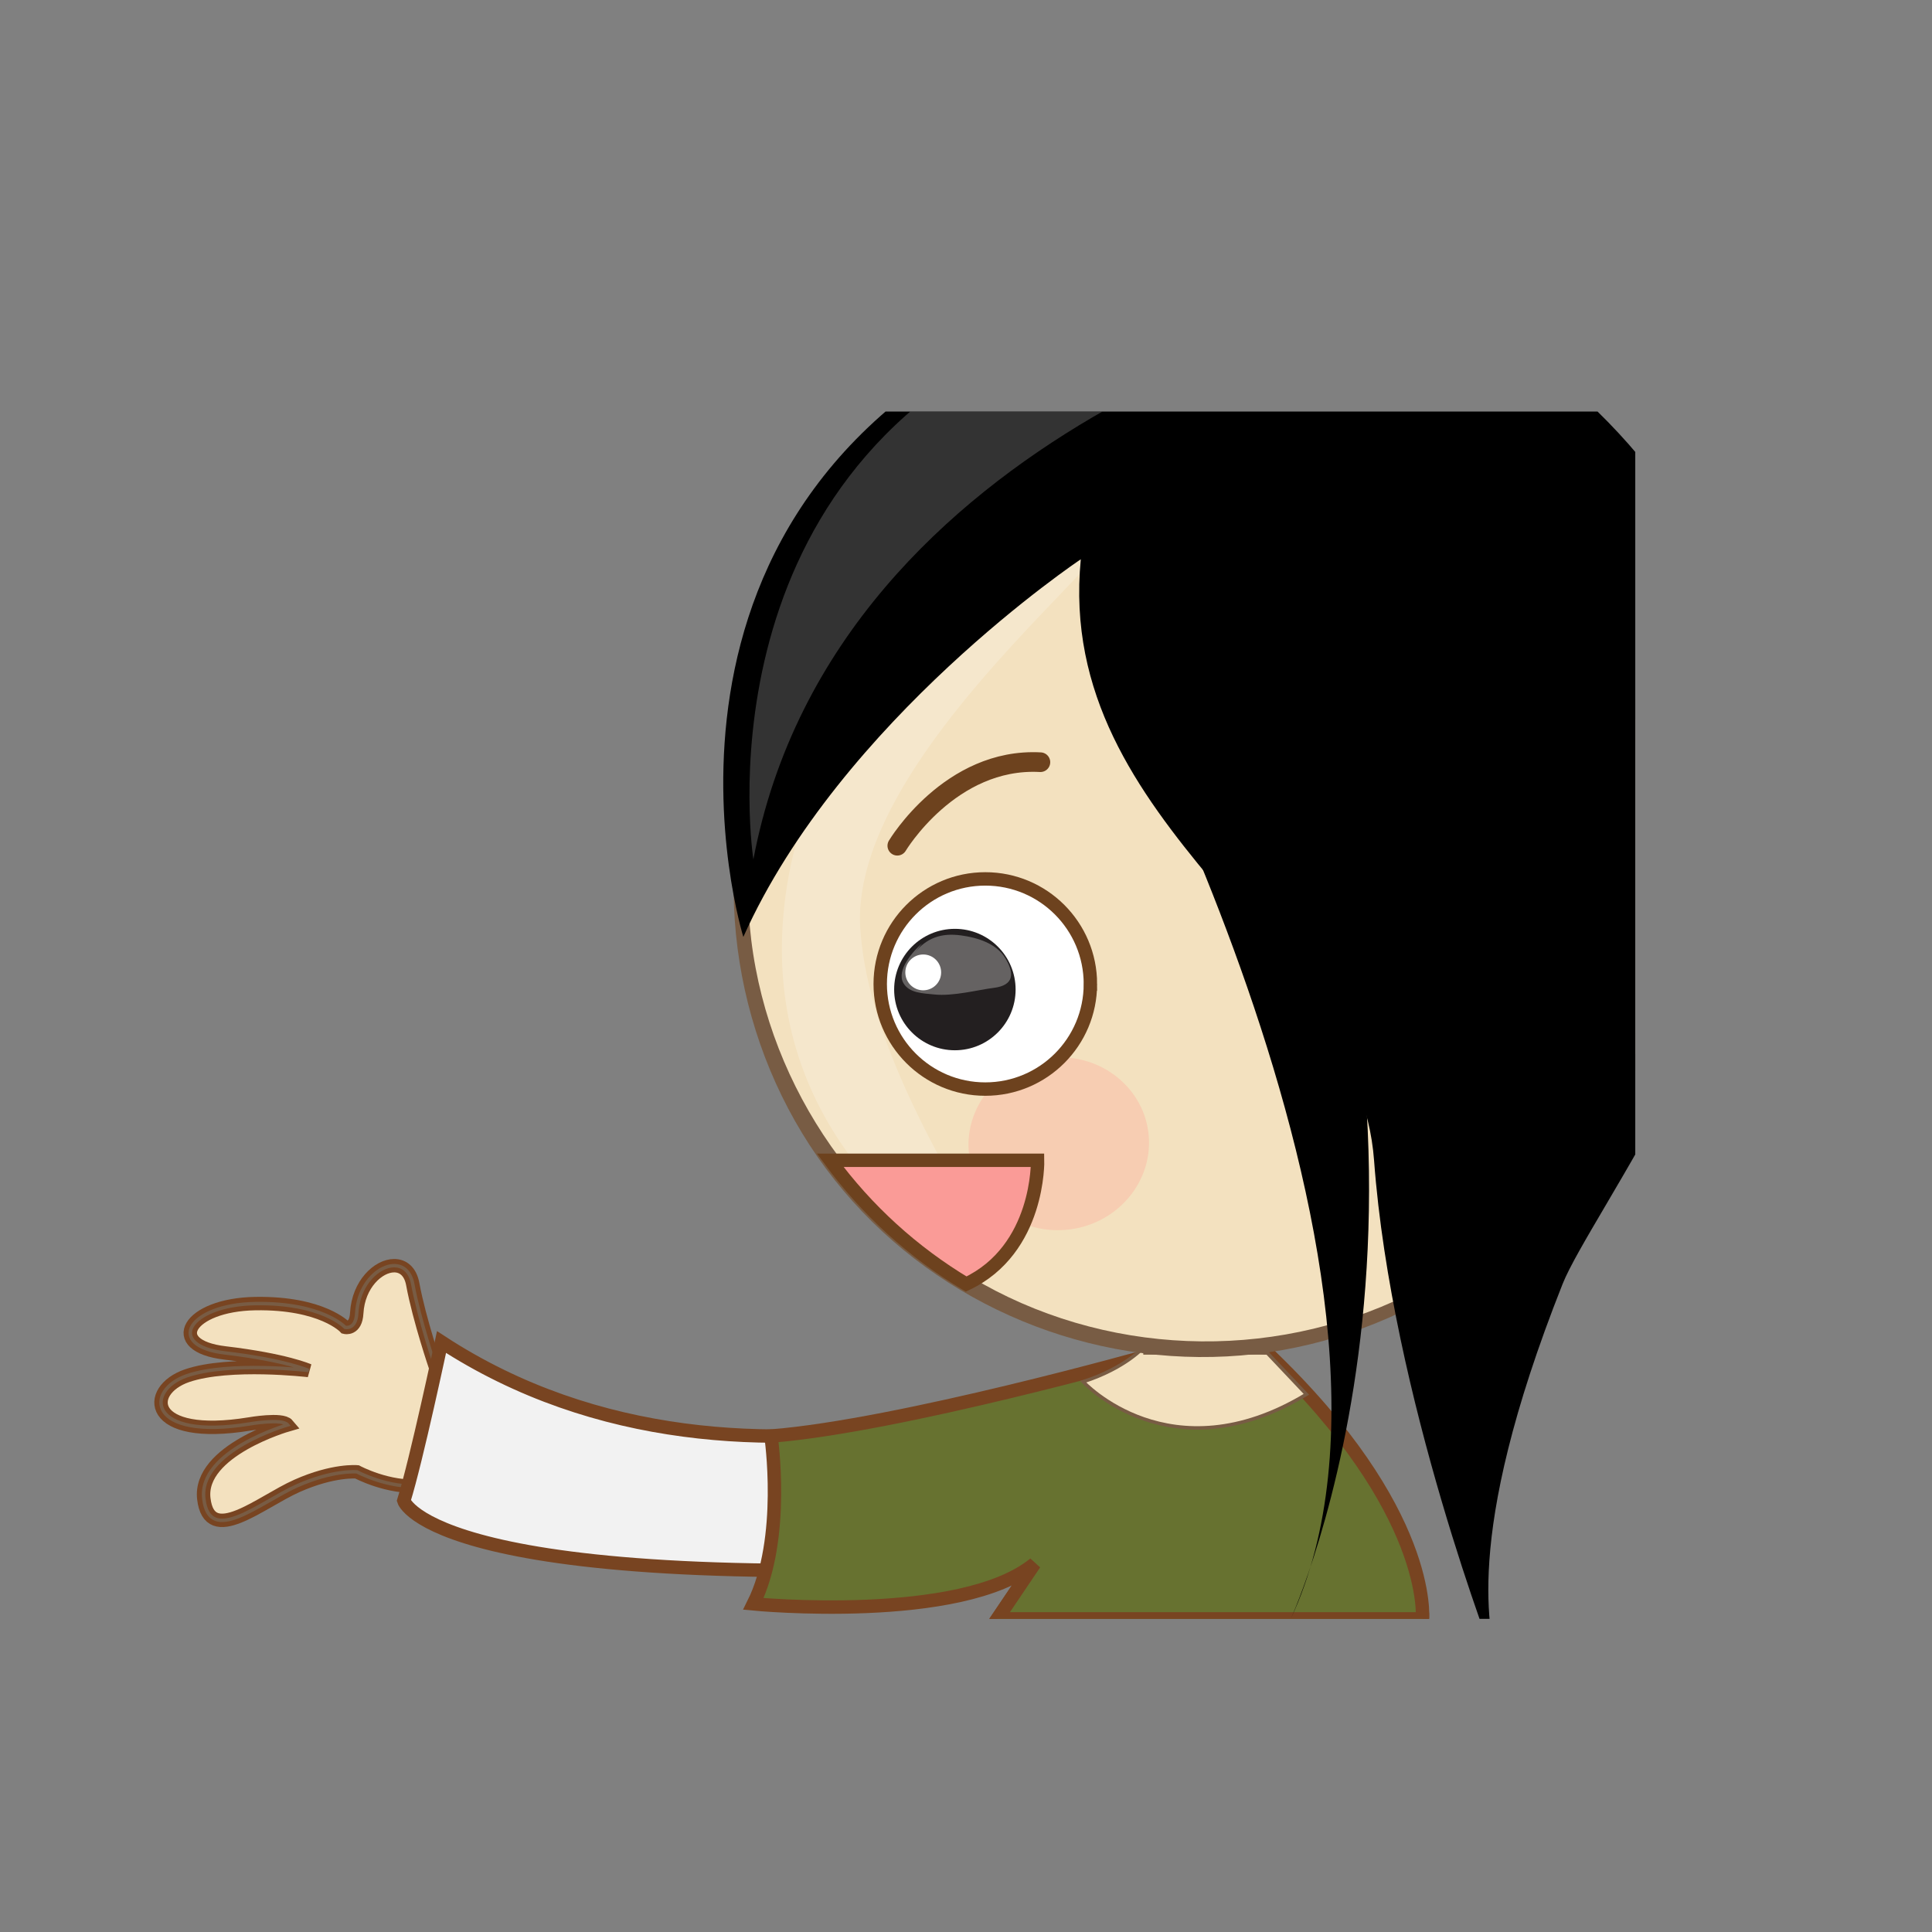<svg:svg xmlns:dc="http://purl.org/dc/elements/1.1/" xmlns:ns1="http://sodipodi.sourceforge.net/DTD/sodipodi-0.dtd" xmlns:ns2="http://www.inkscape.org/namespaces/inkscape" xmlns:ns4="http://creativecommons.org/ns#" xmlns:rdf="http://www.w3.org/1999/02/22-rdf-syntax-ns#" xmlns:svg="http://www.w3.org/2000/svg" height="1440.206" id="svg9355" version="1.1" viewBox="-115.119 -306.768 1440.206 1440.206" width="1440.206" ns1:docname="girl_side.ai" ns2:version="0.48.0 r9654" xml:space="preserve">
  <svg:rect x="-115.119" y="-306.768" width="1440.206" height="1440.206" fill="#808080" stroke="none"/>
  <svg:defs id="defs9359">
    <svg:linearGradient gradientTransform="matrix(167.77 0 0 -167.77 400.81 134.68)" gradientUnits="userSpaceOnUse" id="linearGradient9377">
      <svg:stop id="stop9379" offset="0" style="stop-color:#f3e1bf" />
      <svg:stop id="stop9381" offset="1" style="stop-color:#ffc595" />
    </svg:linearGradient>
    <svg:clipPath clipPathUnits="userSpaceOnUse" id="clipPath9389">
      <svg:path d="m0 720h1280v-720h-1280v720z" id="path9391" ns2:connector-curvature="0" />
    </svg:clipPath>
    <svg:linearGradient gradientTransform="matrix(133.13 0 0 -133.13 950.74 139.46)" gradientUnits="userSpaceOnUse" id="linearGradient9417">
      <svg:stop id="stop9419" offset="0" style="stop-color:#f3e1bf" />
      <svg:stop id="stop9421" offset="1" style="stop-color:#ffc595" />
    </svg:linearGradient>
    <svg:clipPath clipPathUnits="userSpaceOnUse" id="clipPath9429">
      <svg:path d="m0 720h1280v-720h-1280v720z" id="path9431" ns2:connector-curvature="0" />
    </svg:clipPath>
    <svg:linearGradient gradientTransform="matrix(72.872 0 0 -72.872 987.65 206.81)" gradientUnits="userSpaceOnUse" id="linearGradient9449">
      <svg:stop id="stop9451" offset="0" style="stop-color:#f3e1bf" />
      <svg:stop id="stop9453" offset="1" style="stop-color:#ffc595" />
    </svg:linearGradient>
    <svg:clipPath clipPathUnits="userSpaceOnUse" id="clipPath9461">
      <svg:path d="m0 720h1280v-720h-1280v720z" id="path9463" ns2:connector-curvature="0" />
    </svg:clipPath>
    <svg:linearGradient gradientTransform="matrix(552.18 0 0 -552.18 746.46 436.72)" gradientUnits="userSpaceOnUse" id="linearGradient9479">
      <svg:stop id="stop9481" offset="0" style="stop-color:#f3e1bf" />
      <svg:stop id="stop9483" offset="1" style="stop-color:#ffc595" />
    </svg:linearGradient>
    <svg:clipPath clipPathUnits="userSpaceOnUse" id="clipPath9491">
      <svg:path d="m0 720h1280v-720h-1280v720z" id="path9493" ns2:connector-curvature="0" />
    </svg:clipPath>
    <svg:clipPath clipPathUnits="userSpaceOnUse" id="clipPath9503">
      <svg:path d="m771.06 649.44h196.3v-442.49h-196.3v442.49z" id="path9505" ns2:connector-curvature="0" />
    </svg:clipPath>
    <svg:clipPath clipPathUnits="userSpaceOnUse" id="clipPath9527">
      <svg:path d="m751.74 795.73h369.51v-342.83h-369.51v342.83z" id="path9529" ns2:connector-curvature="0" />
    </svg:clipPath>
    <svg:clipPath clipPathUnits="userSpaceOnUse" id="clipPath9543">
      <svg:path d="m882.35 334.93h107.68v-103.15h-107.68v103.15z" id="path9545" ns2:connector-curvature="0" />
    </svg:clipPath>
    <svg:clipPath clipPathUnits="userSpaceOnUse" id="clipPath9559">
      <svg:path d="m0 720h1280v-720h-1280v720z" id="path9561" ns2:connector-curvature="0" />
    </svg:clipPath>
    <svg:clipPath clipPathUnits="userSpaceOnUse" id="clipPath9587">
      <svg:path d="m0 720h1280v-720h-1280v720z" id="path9589" ns2:connector-curvature="0" />
    </svg:clipPath>
    <svg:clipPath clipPathUnits="userSpaceOnUse" id="clipPath9615">
      <svg:path d="m842.48 407.98h65.298v-35.853h-65.298v35.853z" id="path9617" ns2:connector-curvature="0" />
    </svg:clipPath>
  </svg:defs>
  <ns1:namedview bordercolor="#666666" borderopacity="1" fit-margin-bottom="0" fit-margin-left="0" fit-margin-right="0" fit-margin-top="0" gridtolerance="10" guidetolerance="10" id="namedview9357" objecttolerance="10" pagecolor="#ffffff" showgrid="false" ns2:current-layer="g9595" ns2:cx="324.49594" ns2:cy="367.72222" ns2:pageopacity="0" ns2:pageshadow="2" ns2:window-height="706" ns2:window-maximized="1" ns2:window-width="1366" ns2:window-x="-8" ns2:window-y="-8" ns2:zoom="0.21213203" />
  <svg:g id="g9363" transform="matrix(1.25 0 0 -1.25 -496.11 900)" ns2:groupmode="layer" ns2:label="girl_side">
    <svg:g id="g9365" style="stroke:#784421;stroke-width:8">
      <svg:g id="g9367" style="stroke:#784421;stroke-width:8">
        <svg:g id="g9373" style="stroke:#784421;stroke-width:8">
          <svg:g id="g9375" style="stroke:#784421;stroke-width:8">
            <svg:path d="m517.53 182.3c-0.538-10.046-6.915-8.457-6.915-8.457s-13.617 14.824-53.617 14.158-54.001-25.184-18.001-29.424c36-4.242 49.831-10.463 49.831-10.463s-47.163 5.553-72.497-3.113c-25.33-8.68-24.08-38.78 37.26-28.78 0 0 19.413 3.44 22.747-0.56 0 0-53.334-15.333-50-44 3.333-28.667 33.686-2.092 55.51 7.62 21.823 9.713 35.824 8.38 35.824 8.38s18.666-10.092 37.999-8.38c0 0 21.453 42.616 9.06 70.211 0 0-9.873 28.818-13.802 50.16-1.397 7.588-5.842 10.966-11.053 10.966-9.447 0.002-21.416-11.094-22.339-28.325" id="path9383" style="stroke:#784421;stroke-width:8;fill:url(#linearGradient9377)" ns2:connector-curvature="0" />
          </svg:g>
        </svg:g>
      </svg:g>
    </svg:g>
    <svg:g id="g9385">
      <svg:g clip-path="url(#clipPath9389)" id="g9387">
        <svg:g id="g9393" transform="translate(564.73 149.5)">
          <svg:path d="m0 0s-9.873 28.818-13.801 50.16c-3.929 21.342-31.96 9.378-33.392-17.358-0.538-10.047-6.916-8.458-6.916-8.458s-13.617 14.824-53.617 14.158-54-25.184-18-29.425 49.83-10.462 49.83-10.462-47.163 5.553-72.497-3.113c-25.333-8.666-24.079-38.773 37.254-28.773 0 0 19.413 3.44 22.746-0.56 0 0-53.333-15.333-50-44 3.334-28.667 33.686-2.093 55.51 7.62s35.824 8.38 35.824 8.38 18.667-10.093 38-8.38c0 0 21.452 42.616 9.059 70.211z" id="path9395" style="stroke:#785c44;stroke-width:2.053;fill:none" ns2:connector-curvature="0" />
        </svg:g>
        <svg:g id="g9397" style="stroke:#784421;stroke-width:8" transform="translate(990.03 157.06)">
          <svg:path d="m0 0s-235.94-113.33-421.93 8.012c0 0-15-70.646-22.499-94.645 0 0 17.405-57.051 376.18-37.498l-22.202-32.926h253.49s3.91 59.237-92.54 158.58c-0.003-0.001-26.548-55.88-70.5-1.52" id="path9399" style="stroke:#784421;stroke-width:8;fill:#f2f2f2" ns2:connector-curvature="0" />
        </svg:g>
        <svg:g id="g9401" style="stroke:#784421;stroke-width:8" transform="translate(990.03 157.06)">
          <svg:path d="m0 0s-148.68-41.954-225.45-48.054c0 0 9.005-61.078-10.494-100.08 0 0 123.9-11.999 167.69 23.999l-22.202-32.926h253.49s6.402 64.167-92.54 158.58c-0.003-0.001-37.047-67.879-70.5-1.52" id="path9403" style="stroke:#784421;stroke-width:8;fill:#677230" ns2:connector-curvature="0" />
        </svg:g>
      </svg:g>
    </svg:g>
    <svg:g id="g9405">
      <svg:g id="g9407">
        <svg:g id="g9413">
          <svg:g id="g9415">
            <svg:path d="m987.65 162.82s-10.877-12.967-36.912-21.4c0 0 52.008-56.636 133.13-7.526l-23.35 24.687-70.497 6.492-2.375-2.253z" id="path9423" style="fill:url(#linearGradient9417)" ns2:connector-curvature="0" />
          </svg:g>
        </svg:g>
      </svg:g>
    </svg:g>
    <svg:g id="g9425">
      <svg:g clip-path="url(#clipPath9429)" id="g9427">
        <svg:g id="g9433" transform="translate(987.65 162.82)">
          <svg:path d="m0 0s-10.877-12.967-36.912-21.4c0 0 52.008-56.636 133.13-7.526l-23.346 24.686-70.497 6.493" id="path9435" style="stroke:#785c44;stroke-width:2.053;fill:none" ns2:connector-curvature="0" />
        </svg:g>
      </svg:g>
    </svg:g>
    <svg:g id="g9437">
      <svg:g id="g9439">
        <svg:g id="g9445">
          <svg:g id="g9447">
            <svg:path d="m987.65 158.58h72.872v96.477h-72.872v-96.477z" id="path9455" style="fill:url(#linearGradient9449)" ns2:connector-curvature="0" />
          </svg:g>
        </svg:g>
      </svg:g>
    </svg:g>
    <svg:g id="g9457">
      <svg:g clip-path="url(#clipPath9461)" id="g9459">
        <svg:path d="m1060.5 158.58h-72.872v96.478h72.872v-96.478z" id="path9465" style="stroke:#785c44;stroke-width:2.053;fill:none" ns2:connector-curvature="0" />
      </svg:g>
    </svg:g>
    <svg:g id="g9467">
      <svg:g id="g9469">
        <svg:g id="g9475">
          <svg:g id="g9477">
            <svg:path d="m746.46 436.72c0-152.48 123.61-276.09 276.09-276.09 117.24 0 217.41 73.081 257.45 176.16v199.85c-40.043 103.08-140.22 176.16-257.45 176.16-152.48 0-276.09-123.61-276.09-276.09" id="path9485" style="fill:url(#linearGradient9479)" ns2:connector-curvature="0" />
          </svg:g>
        </svg:g>
      </svg:g>
    </svg:g>
    <svg:g id="g9487">
      <svg:g clip-path="url(#clipPath9491)" id="g9489">
        <svg:g id="g9495" transform="translate(1294.4 435.57)">
          <svg:path d="m0 0c-0.226-90.171-45.533-175.76-120.89-225.63-76.512-50.639-175.72-58.306-259.59-21.629-81.844 35.79-141.91 112.07-158.48 199.67-16.922 89.444 13.345 183.5 79.338 246.16 66.343 62.992 162.14 87.82 250.93 66.428 86.76-20.9 158.76-85.15 190.84-168.2 11.88-30.754 17.768-63.862 17.85-96.8 0.016-6.346 8.568-2.353 8.557 2.294-0.225 89.856-43.698 175.15-116.78 227.61-73.854 53.016-171.59 66.036-257.03 35.397-83.444-29.92-149.18-99.578-174.96-184.28-26.461-86.949-8.016-183.67 48.357-254.84 55.953-70.641 144.13-109.97 234.02-105.24 89.538 4.707 172.09 53.783 221.04 128.51 29.587 45.17 45.212 98.903 45.347 152.84 0.015 6.35-8.545 2.355-8.557-2.29" id="path9497" style="fill:#785c44" ns2:connector-curvature="0" />
        </svg:g>
        <svg:g id="g9499">
          <svg:g id="g9507">
            <svg:g clip-path="url(#clipPath9503)" id="g9509" style="opacity:0.2">
              <svg:g id="g9511" transform="translate(876.1 216.95)">
                <svg:path d="m0 0s-112.82 61.659-104.6 196.27c8.213 134.61 120.88 213.99 183.93 234.28 63.04 20.3-144.5-122.45-137.63-235.31s130.03-242.51 58.3-195.24" id="path9513" style="fill:#ffffff" ns2:connector-curvature="0" />
              </svg:g>
            </svg:g>
          </svg:g>
        </svg:g>
        <svg:g id="g9515" transform="translate(949.34 631.89)">
          <svg:path d="m0 0s-143.21-95.576-201.25-225.22c0 0-81.75 261.96 181.9 371.96 263.66 110 429.06-143 430.93-267.65 1.872-124.65-108.17-270.69-124.28-311.33-61.497-155.05-41.643-208.66-39.643-226.66 0 0-62.365 159.35-72.77 300.47-9.46 128.24-190.54 197.32-174.89 358.43" id="path9517" style="fill:#000000" ns2:connector-curvature="0" />
        </svg:g>
        <svg:g id="g9519" transform="translate(950.74 598.83)">
          <svg:path d="m0 0s219.81-393.27 123.81-598.83c0 0 125.09 271.41-34.202 605.9l-89.608-7.07z" id="path9521" style="fill:#000000" ns2:connector-curvature="0" />
        </svg:g>
        <svg:g id="g9523">
          <svg:g id="g9531">
            <svg:g clip-path="url(#clipPath9527)" id="g9533" style="opacity:0.2">
              <svg:g id="g9535" transform="translate(754.08 452.9)">
                <svg:path d="m0 0s-35.655 226.49 171.16 314.98c0 0 122.18 49.497 196 16.499 0 0-317.66-70.49-367.16-331.48" id="path9537" style="fill:#ffffff" ns2:connector-curvature="0" />
              </svg:g>
            </svg:g>
          </svg:g>
        </svg:g>
        <svg:g id="g9539">
          <svg:g id="g9547">
            <svg:g clip-path="url(#clipPath9543)" id="g9549" style="opacity:0.37">
              <svg:g id="g9551" transform="translate(989.6 290.44)">
                <svg:path d="m0 0c3.73-28.182-17.129-54.276-46.551-58.173-29.571-3.905-56.477 15.773-60.268 43.969-3.721 28.239 17.13 54.239 46.627 58.188 29.478 3.933 56.442-15.797 60.193-43.984" id="path9553" style="fill:#ffac9a" ns2:connector-curvature="0" />
              </svg:g>
            </svg:g>
          </svg:g>
        </svg:g>
      </svg:g>
    </svg:g>
    <svg:g id="g9555">
      <svg:g clip-path="url(#clipPath9559)" id="g9557">
        <svg:g id="g9563" transform="translate(799.89 273.47)">
          <svg:path d="m0 0c21.796-29.678 49.377-54.836 81.088-73.814 43.912 20.687 42.592 73.814 42.592 73.814h-123.68z" id="path9565" style="fill:#fa9b97" ns2:connector-curvature="0" />
        </svg:g>
        <svg:g id="g9567" transform="translate(799.89 273.47)">
          <svg:path d="m0 0c21.796-29.678 49.377-54.836 81.088-73.814 43.912 20.687 42.592 73.814 42.592 73.814h-123.68z" id="path9569" style="stroke:#6d421e;stroke-width:8;fill:none" ns2:connector-curvature="0" />
        </svg:g>
      </svg:g>
    </svg:g>
    <svg:g id="g9583">
      <svg:g clip-path="url(#clipPath9587)" id="g9585">
        <svg:g id="g9591" transform="translate(955.06 378.6)">
          <svg:path d="m0 0c0-34.609-28.061-62.669-62.681-62.669-34.598 0-62.657 28.06-62.657 62.669 0 34.613 28.059 62.673 62.657 62.673 34.622 0 62.683-28.06 62.683-62.673" id="path9593" style="fill:#ffffff" ns2:connector-curvature="0" />
        </svg:g>
        <svg:g id="g9595" transform="translate(955.06 378.6)">
          <svg:path d="m0 0c0-34.609-28.061-62.669-62.681-62.669-34.598 0-62.657 28.06-62.657 62.669 0 34.613 28.059 62.673 62.657 62.673 34.622 0 62.683-28.06 62.683-62.673z" id="path9597" style="stroke:#6d421e;stroke-width:8;fill:none" ns2:connector-curvature="0" />
        </svg:g>
        <svg:g id="g9599" transform="translate(839.91 461.06)">
          <svg:path d="m0 0s31.51 52.745 85.338 49.814" id="path9601" style="stroke:#6d421e;stroke-linecap:round;stroke-width:11.719;fill:none" ns2:connector-curvature="0" />
        </svg:g>
        <svg:g id="g9603" transform="translate(910.46 375.3)">
          <svg:path d="m0 0c0-20.008-16.218-36.225-36.217-36.225-19.994 0-36.218 16.217-36.218 36.225 0 19.991 16.224 36.198 36.218 36.198 19.999 0 36.217-16.207 36.217-36.198" id="path9605" style="fill:#231f20" ns2:connector-curvature="0" />
        </svg:g>
        <svg:g id="g9607" transform="translate(866.05 385.51)">
          <svg:path d="m0 0c0-5.894-4.787-10.672-10.683-10.672-5.902 0-10.68 4.778-10.68 10.672 0 5.91 4.778 10.69 10.68 10.69 5.896 0 10.683-4.78 10.683-10.69" id="path9609" style="fill:#ffffff" ns2:connector-curvature="0" />
        </svg:g>
        <svg:g id="g9611">
          <svg:g id="g9619">
            <svg:g clip-path="url(#clipPath9615)" id="g9621" style="opacity:0.3">
              <svg:g id="g9623" transform="translate(849.93 396.87)">
                <svg:path d="m0 0c7.457 9.355 16.264 12.31 28.103 10.698 9.647-1.315 20.915-4.703 26.262-13.537 5.415-8.942 5.535-16.255-7.023-17.763-8.63-1.03-24.172-5.142-35.383-3.907-6.457 0.69-14.78 0.682-18.318 6.734-4.452 7.613 5.847 19.282 11.076 23.642" id="path9625" style="fill:#ffffff" ns2:connector-curvature="0" />
              </svg:g>
            </svg:g>
          </svg:g>
        </svg:g>
      </svg:g>
    </svg:g>
  </svg:g>
</svg:svg>